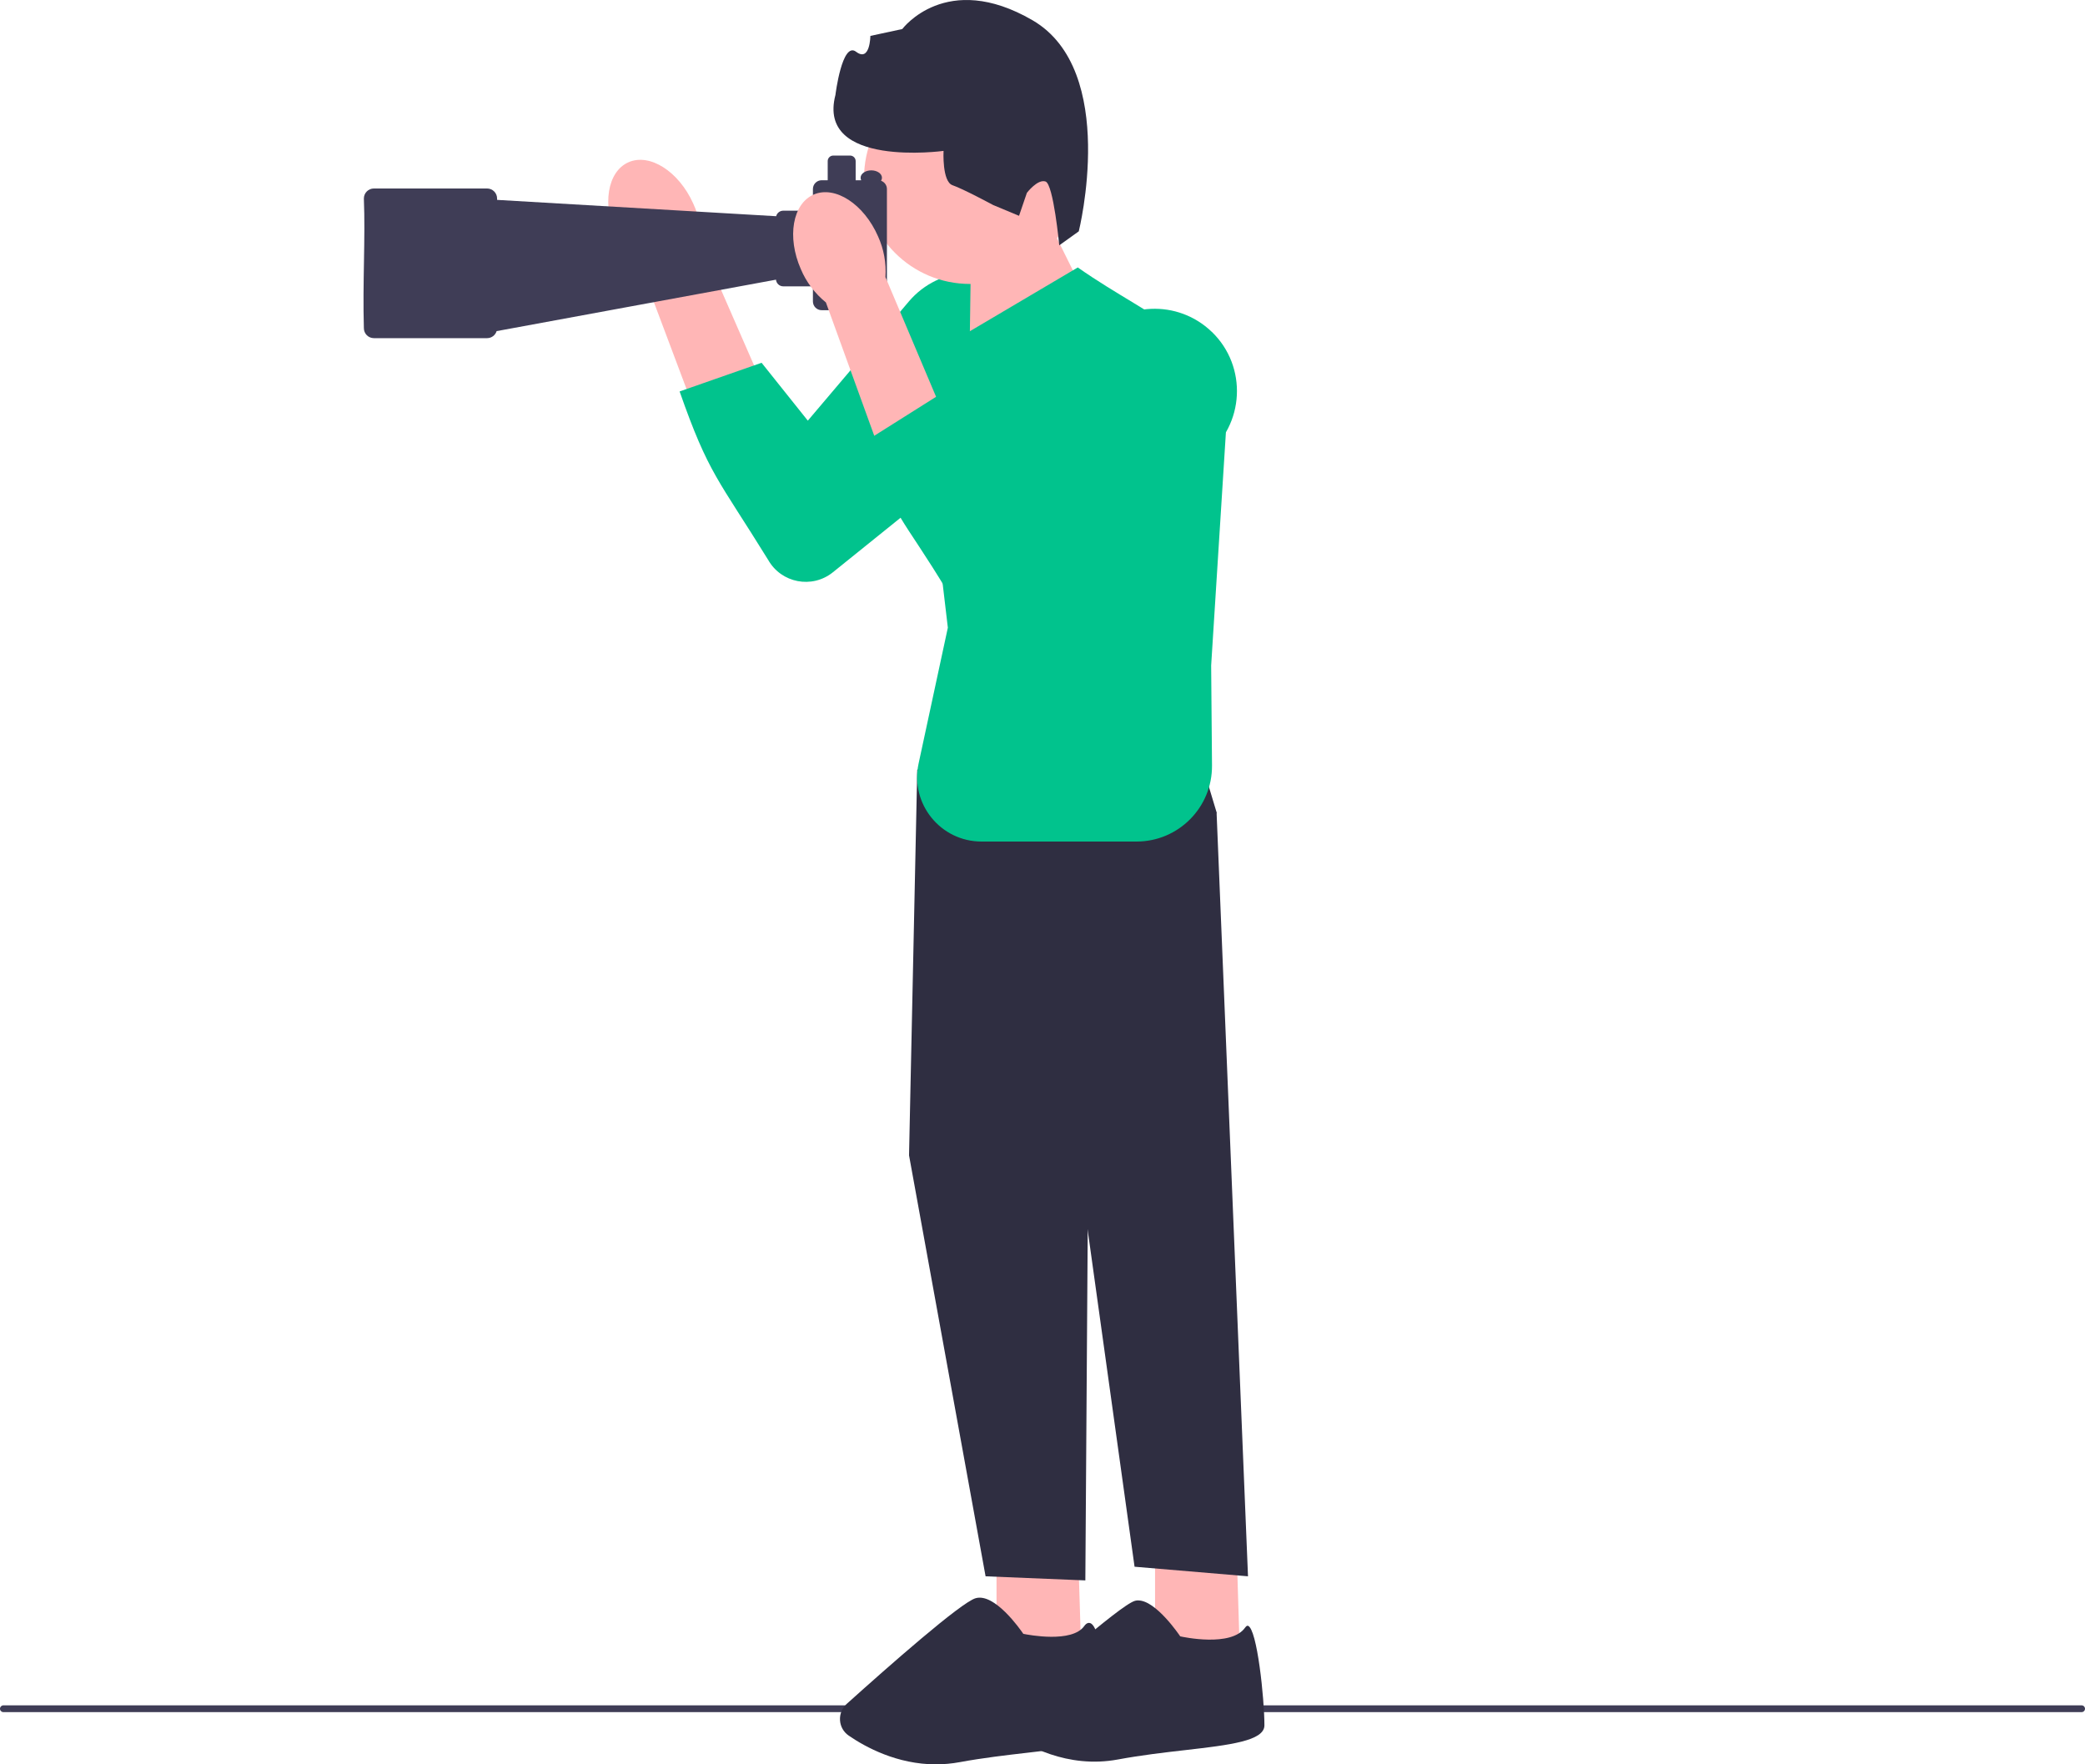<svg xmlns="http://www.w3.org/2000/svg" width="731.67" height="619.119" viewBox="0 0 731.67 619.119" xmlns:xlink="http://www.w3.org/1999/xlink"><path d="m0,599.599c0,.66.53,1.19,1.19,1.19h729.29c.66,0,1.19-.53,1.19-1.19s-.53-1.19-1.19-1.19H1.19c-.66,0-1.19.53-1.19,1.19Z" fill="#3f3d56"/><polygon points="405.33 539.699 405.33 579.029 435.07 579.989 433.83 539.699 405.33 539.699" fill="#ffb6b6"/><path d="m399.45,561.579c-.4,0-.8.05-1.18.16-5.37,1.53-36.43,29.27-45.82,37.73-1.16,1.05-1.78,2.54-1.69,4.1.08,1.55.86,2.96,2.12,3.87,7.12,5.13,21.72,13.25,39.42,9.97,8.14-1.51,16.36-2.46,23.62-3.29,15.53-1.79,27.79-3.21,27.79-8.7,0-9.33-2.56-33.9-5.78-34.93-.29-.09-.63.14-1.02.68-4.92,6.89-21.84,3.23-22.56,3.07l-.19-.04-.11-.16c-.09-.13-8.37-12.44-14.6-12.44h0v-.02h0v0Z" fill="#2f2e41"/><polygon points="349.7 539.699 349.7 579.029 379.43 579.989 378.19 539.699 349.7 539.699" fill="#ffb6b6"/><polygon points="337.71 258.169 321.88 270.159 319 405.409 345.86 553.129 380.87 554.569 381.83 413.559 426.92 285.029 417.8 254.809 337.71 258.169" fill="#2f2e41"/><polygon points="411.57 281.189 426.92 285.029 437.95 553.129 398.14 549.769 371.76 360.319 411.57 281.189" fill="#2f2e41"/><path d="m328.47,619.119c-13.65,0-24.73-6.03-30.65-10.1-1.79-1.23-2.9-3.18-3.04-5.35-.14-2.19.71-4.29,2.34-5.76,14.7-13.22,40.12-35.62,45.25-37.09,6.65-1.91,15.58,10.81,16.73,12.5,1.86.38,17.09,3.29,21.38-2.73.82-1.15,1.59-1.2,2.09-1.04,4.59,1.47,6.45,31.03,6.45,35.85,0,6.35-12.01,7.74-28.64,9.66-7.24.84-15.44,1.78-23.55,3.28-2.88.53-5.67.77-8.37.77h0l.01.01Z" fill="#2f2e41"/><path id="uuid-bcebe549-af57-499c-bd7d-dc350147856d-958" d="m216.29,83.179c-5.08-11.22-3.17-22.98,4.27-26.25s17.59,3.18,22.67,14.41c2.09,4.46,3.05,9.36,2.78,14.29l20.9,47.84-23.58,9.46-18.1-48.16c-3.9-3.1-6.97-7.07-8.94-11.58h0s0-.01,0-.01Z" fill="#ffb6b6"/><path d="m360.76,103.489h0c12.74,12.02,11.95,32.52-1.69,43.51l-66.8,53.82c-7.29,5.87-18.11,3.8-22.71-4.36-17.55-28.42-20.86-29.98-31.07-59.1l28.77-10.06,16.22,20.31,35.42-41.78c10.7-12.63,29.81-13.69,41.85-2.34h0l.01-0Z" fill="#01c38d"/><polygon points="370.6 82.989 381.52 104.999 340.23 124.939 340.73 89.649 370.6 82.989" fill="#ffb6b6"/><circle cx="340.37" cy="62.479" r="37.16" fill="#ffb6b6"/><path d="m340.12,116.359l38.1-22.51h0c27.94,19.6,51.21,24.18,51.95,58.3l-5.15,81.39.3,35.05c.13,14.72-11.77,26.71-26.48,26.71h-54.4c-14.4,0-25.12-13.28-22.09-27.36l10.27-47.69-10.97-92.94,18.47-10.97h0v.02h0v0-0Z" fill="#01c38d"/><path d="m127.69,69.659c0-1.95,1.58-3.52,3.52-3.52h39.71c1.95,0,3.52,1.58,3.52,3.52v.48l97.93,5.73c.28-1.11,1.28-1.94,2.49-1.94h10.41v-7.61c0-1.7,1.38-3.07,3.07-3.07h2.12v-6.72c0-1.07.87-1.94,1.94-1.94h5.93c1.07,0,1.94.87,1.94,1.94v6.72h1.95c-.14-.27-.22-.56-.22-.87,0-1.43,1.68-2.6,3.75-2.6s3.75,1.16,3.75,2.6c0,.37-.12.73-.32,1.05,1.19.42,2.06,1.55,2.06,2.89v39.46c0,1.7-1.38,3.07-3.07,3.07h-19.83c-1.7,0-3.07-1.38-3.07-3.07v-5.3h-10.41c-1.34,0-2.43-1.03-2.55-2.34l-98.03,18.05c-.45,1.43-1.78,2.47-3.36,2.47h-39.71c-1.95,0-3.52-1.58-3.52-3.52-.47-16.1.57-31.39,0-45.48,0,0-0,0-0,0Z" fill="#3f3d56"/><path id="uuid-56498841-4b1e-4105-a308-6339b9438744-959" d="m281.03,94.439c-4.95-11.28-2.9-23.01,4.58-26.2,7.48-3.18,17.55,3.38,22.5,14.67,2.04,4.48,2.94,9.39,2.61,14.32l20.34,48.08-23.69,9.19-17.54-48.37c-3.87-3.14-6.89-7.15-8.8-11.69h0Z" fill="#ffb6b6"/><path d="m425.25,116.439h0c12.6,12.17,11.56,32.66-2.2,43.49l-67.42,53.03c-7.36,5.79-18.15,3.59-22.66-4.62-17.22-28.62-18.61-24.73-28.48-53.97l26.55-16.74,16.42,22.03,35.9-41.36c10.85-12.5,29.97-13.34,41.88-1.85h.01s0-.01,0-.01Z" fill="#01c38d"/><path d="m378.58,81.169l-6.87,4.92s-2.02-21.45-4.81-22.4-6.55,3.99-6.55,3.99l-2.75,8.05-9.09-3.79s-10.52-5.67-14.24-6.94-3.16-12.05-3.16-12.05c0,0-44.64,6.11-37.94-19.62,0,0,2.31-18.93,7.25-15.17s5.01-5.56,5.01-5.56l11.2-2.41s15.37-20.7,45.69-3.09c30.32,17.61,16.25,74.05,16.25,74.05h0v.02s.01,0,.01,0Z" fill="#2f2e41"/></svg>